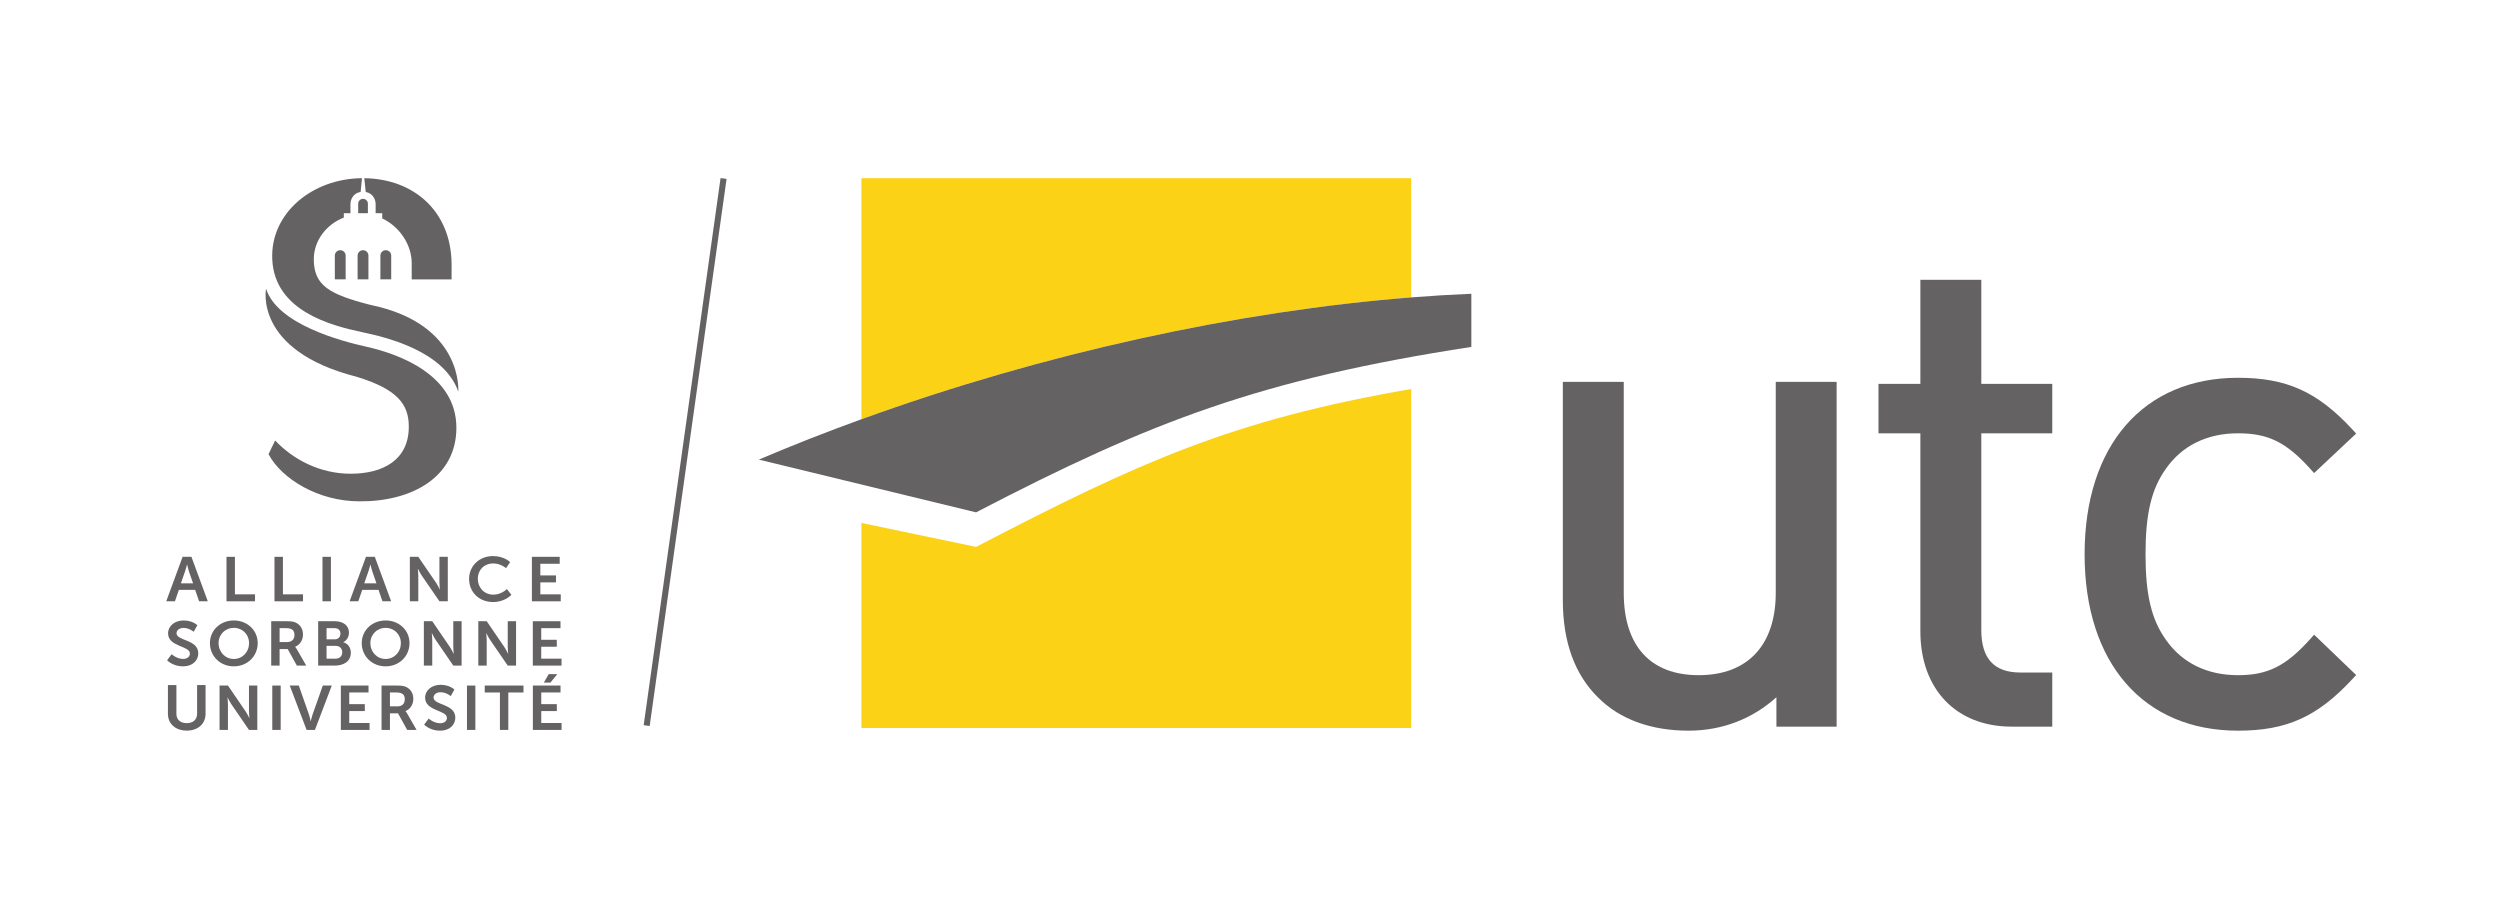 <?xml version="1.0" encoding="UTF-8" standalone="no"?>
<svg
   viewBox="0 0 550 200"
   height="200"
   width="550"
   xml:space="preserve"
   id="svg2"
   version="1.1"
   sodipodi:docname="utc.svg"
   inkscape:version="1.1.1 (3bf5ae0d25, 2021-09-20)"
   xmlns:inkscape="http://www.inkscape.org/namespaces/inkscape"
   xmlns:sodipodi="http://sodipodi.sourceforge.net/DTD/sodipodi-0.dtd"
   xmlns="http://www.w3.org/2000/svg"
   xmlns:svg="http://www.w3.org/2000/svg"
   xmlns:rdf="http://www.w3.org/1999/02/22-rdf-syntax-ns#"
   xmlns:cc="http://creativecommons.org/ns#"
   xmlns:dc="http://purl.org/dc/elements/1.1/"><sodipodi:namedview
     id="namedview47"
     pagecolor="#505050"
     bordercolor="#eeeeee"
     borderopacity="1"
     inkscape:pageshadow="0"
     inkscape:pageopacity="0"
     inkscape:pagecheckerboard="0"
     showgrid="false"
     inkscape:snap-object-midpoints="true"
     inkscape:snap-center="true"
     inkscape:snap-bbox="true"
     inkscape:zoom="0.97062597"
     inkscape:cx="242.1118"
     inkscape:cy="121.0559"
     inkscape:window-width="1920"
     inkscape:window-height="1001"
     inkscape:window-x="-9"
     inkscape:window-y="-9"
     inkscape:window-maximized="1"
     inkscape:current-layer="svg2" /><defs
     id="defs6" /><rect
     style="fill:#ffffff;stroke-width:0.804;stroke-linecap:round"
     id="rect886"
     width="550"
     height="200"
     x="0"
     y="0" /><g
     transform="matrix(1.333,0,0,-1.333,36.574,160.75)"
     id="g10"><g
       transform="scale(0.1)"
       id="g12"><path
         id="path14"
         style="fill:#656263;fill-opacity:1;fill-rule:nonzero;stroke:none"
         d="m 315.832,744.941 h 17.852 v 39.153 c 0,4.926 -4,8.914 -8.926,8.914 -4.926,0 -8.926,-3.988 -8.926,-8.914 v -39.153" /><path
         id="path16"
         style="fill:#656263;fill-opacity:1;fill-rule:nonzero;stroke:none"
         d="m 278.242,744.941 h 17.856 v 39.153 c 0,4.926 -4,8.914 -8.934,8.914 -4.926,0 -8.922,-3.988 -8.922,-8.914 v -39.153" /><path
         id="path18"
         style="fill:#656263;fill-opacity:1;fill-rule:nonzero;stroke:none"
         d="m 353.426,744.941 h 17.851 v 39.153 c 0,4.926 -3.996,8.914 -8.925,8.914 -4.926,0 -8.926,-3.988 -8.926,-8.914 v -39.153" /><path
         id="path20"
         style="fill:#656263;fill-opacity:1;fill-rule:nonzero;stroke:none"
         d="m 329.223,889.086 c 11.879,-2.109 16.343,-12.551 16.343,-19.832 v -15.207 h 10.887 v -8.613 c 28.457,-13.371 48.649,-43.204 48.649,-73.782 0,-0.207 -0.008,-0.398 -0.008,-0.586 v -26.218 h 65.828 v 26.804 C 469.516,858.02 408.051,910.754 326.883,911.82 l 2.34,-22.734" /><path
         id="path22"
         style="fill:#656263;fill-opacity:1;fill-rule:nonzero;stroke:none"
         d="m 316.773,869.742 v -15.687 h 16.024 v 15.687 c 0,4.422 -3.586,8.012 -8.012,8.012 -4.426,0 -8.012,-3.59 -8.012,-8.012" /><path
         id="path24"
         style="fill:#656263;fill-opacity:1;fill-rule:nonzero;stroke:none"
         d="m 336.859,702.766 c -67.941,17.363 -93.332,32.172 -93.332,75.23 0,30.906 20.61,57.492 49.539,68.863 v 7.196 h 10.942 v 15.199 c 0,7.387 4.578,18.004 16.812,19.906 l 2.231,22.68 c -81.817,-0.629 -151.43,-57.453 -148.086,-133.844 3.726,-85.5 97.469,-109.461 147.976,-120.191 39.731,-8.438 135.348,-30.821 159.047,-98.172 0,0 8.864,111.445 -145.129,143.133" /><path
         id="path26"
         style="fill:#656263;fill-opacity:1;fill-rule:nonzero;stroke:none"
         d="m 314.27,584.066 c 68.503,-20.882 86.046,-46.289 86.046,-82.371 0,-55.011 -42.597,-77.609 -96.078,-77.609 -51.199,0 -95.226,23.879 -124.504,54.828 -0.14,0.149 -10.906,-22.586 -10.906,-22.586 21.539,-40.719 82.098,-77.789 149.68,-77.789 h 0.082 0.09 c 86.562,-0.723 160.172,39.805 160.172,121.422 0,87.633 -95.497,121.93 -148.493,133.707 -41.695,9.273 -146.914,36.969 -165.636,95.766 0,0 -20.883,-101.93 149.547,-145.368" /><path
         id="path28"
         style="fill:#656263;fill-opacity:1;fill-rule:nonzero;stroke:none"
         d="m 34.23,274.223 c 0,0 -1.727,-7.235 -3.231,-11.368 l -6.809,-19.636 h 20.082 l -6.805,19.636 c -1.399,4.133 -3.02,11.368 -3.02,11.368 z m 13.5,-41.864 H 20.844 L 14.363,213.551 H 0.004 L 26.996,286.938 H 41.574 L 68.578,213.551 H 54.211 l -6.48,18.808" /><path
         id="path30"
         style="fill:#656263;fill-opacity:1;fill-rule:nonzero;stroke:none"
         d="m 99.418,286.938 h 13.93 v -61.915 h 33.16 v -11.472 h -47.09 v 73.387" /><path
         id="path32"
         style="fill:#656263;fill-opacity:1;fill-rule:nonzero;stroke:none"
         d="m 178.637,286.938 h 13.933 v -61.915 h 33.149 v -11.472 h -47.082 v 73.387" /><path
         id="path34"
         style="fill:#656263;fill-opacity:1;fill-rule:nonzero;stroke:none"
         d="m 257.855,286.938 h 13.922 v -73.387 h -13.922 v 73.387" /><path
         id="path36"
         style="fill:#656263;fill-opacity:1;fill-rule:nonzero;stroke:none"
         d="m 336.859,274.223 c 0,0 -1.73,-7.235 -3.238,-11.368 l -6.808,-19.636 h 20.085 l -6.808,19.636 c -1.399,4.133 -3.02,11.368 -3.02,11.368 z m 13.5,-41.864 h -26.894 l -6.481,-18.808 h -14.359 l 27,73.387 h 14.582 l 26.996,-73.387 h -14.371 l -6.473,18.808" /><path
         id="path38"
         style="fill:#656263;fill-opacity:1;fill-rule:nonzero;stroke:none"
         d="m 402.043,286.938 h 13.926 l 29.054,-42.372 c 2.918,-4.25 6.368,-11.378 6.368,-11.378 h 0.218 c 0,0 -0.757,7.031 -0.757,11.378 v 42.372 h 13.824 v -73.387 h -13.824 l -29.051,42.285 c -2.918,4.227 -6.367,11.355 -6.367,11.355 h -0.223 c 0,0 0.758,-7.031 0.758,-11.355 v -42.285 h -13.926 v 73.387" /><path
         id="path40"
         style="fill:#656263;fill-opacity:1;fill-rule:nonzero;stroke:none"
         d="m 539.262,288.18 c 18.679,0 28.289,-10.02 28.289,-10.02 l -6.696,-9.922 c 0,0 -8.746,7.754 -20.953,7.754 -16.195,0 -25.703,-11.582 -25.703,-25.226 0,-13.953 9.832,-26.25 25.813,-26.25 13.285,0 22.246,9.297 22.246,9.297 l 7.344,-9.61 c 0,0 -10.582,-11.894 -30.125,-11.894 -23.442,0 -39.641,16.652 -39.641,38.242 0,21.301 16.848,37.629 39.426,37.629" /><path
         id="path42"
         style="fill:#656263;fill-opacity:1;fill-rule:nonzero;stroke:none"
         d="m 603.465,286.938 h 45.902 v -11.473 h -31.972 v -19.219 h 25.816 V 244.77 h -25.816 v -19.747 h 33.703 v -11.472 h -47.633 v 73.387" /><path
         id="path44"
         style="fill:#656263;fill-opacity:1;fill-rule:nonzero;stroke:none"
         d="m 8.918,126.195 c 0,0 8.273,-7.734 19.02,-7.734 5.801,0 11.07,2.883 11.07,8.859 0,13.114 -35.996,10.84 -35.996,33.328 0,12.188 10.961,21.25 25.57,21.25 15.043,0 22.781,-7.832 22.781,-7.832 l -6.016,-10.828 c 0,0 -7.312,6.387 -16.875,6.387 -6.445,0 -11.496,-3.605 -11.496,-8.762 0,-13.008 35.891,-9.812 35.891,-33.23 0,-11.653 -9.242,-21.465 -25.141,-21.465 -16.977,0 -26.328,10.02 -26.328,10.02 l 7.52,10.007" /><path
         id="path46"
         style="fill:#656263;fill-opacity:1;fill-rule:nonzero;stroke:none"
         d="m 111.52,181.91 c 22.46,0 39.433,-16.406 39.433,-37.355 0,-21.563 -16.973,-38.379 -39.433,-38.379 -22.45,0 -39.434,16.816 -39.434,38.379 0,20.949 16.984,37.355 39.434,37.355 m 0,-63.555 c 13.976,0 25.148,11.133 25.148,26.2 0,14.445 -11.172,25.175 -25.148,25.175 -13.969,0 -25.137,-10.73 -25.137,-25.175 0,-15.067 11.168,-26.2 25.137,-26.2" /><path
         id="path48"
         style="fill:#656263;fill-opacity:1;fill-rule:nonzero;stroke:none"
         d="m 173.23,180.668 h 24.61 c 8.265,0 12.023,-0.613 15.355,-2.059 7.633,-3.3 12.473,-10.324 12.473,-20.031 0,-8.758 -4.84,-16.914 -12.898,-20.008 v -0.207 c 0,0 1.074,-1.023 2.578,-3.613 l 15.687,-27.332 H 215.563 L 200.41,134.75 H 187.086 V 107.418 H 173.23 Z m 26.325,-34.363 c 7.414,0 12.035,4.238 12.035,11.562 0,7.02 -3.117,11.356 -13.973,11.356 h -10.531 v -22.918 h 12.469" /><path
         id="path50"
         style="fill:#656263;fill-opacity:1;fill-rule:nonzero;stroke:none"
         d="m 250.719,180.668 h 27.285 c 13.762,0 23.531,-6.816 23.531,-18.887 0,-6.804 -3.433,-12.683 -9.234,-15.683 v -0.203 c 8.379,-2.364 12.355,-9.797 12.355,-17.227 0,-14.648 -12.254,-21.25 -26.328,-21.25 h -27.609 z m 27.285,-29.922 c 6.019,0 9.465,4.133 9.465,9.387 0,5.262 -3.223,9.09 -9.68,9.09 h -13.211 v -18.477 z m 1.406,-31.883 c 7.086,0 11.063,4.442 11.063,10.633 0,6.086 -4.078,10.52 -11.063,10.52 h -14.832 v -21.153 h 14.832" /><path
         id="path52"
         style="fill:#656263;fill-opacity:1;fill-rule:nonzero;stroke:none"
         d="m 362.059,181.91 c 22.464,0 39.433,-16.406 39.433,-37.355 0,-21.563 -16.969,-38.379 -39.433,-38.379 -22.457,0 -39.43,16.816 -39.43,38.379 0,20.949 16.973,37.355 39.43,37.355 m 0,-63.555 c 13.968,0 25.14,11.133 25.14,26.2 0,14.445 -11.172,25.175 -25.14,25.175 -13.965,0 -25.141,-10.73 -25.141,-25.175 0,-15.067 11.176,-26.2 25.141,-26.2" /><path
         id="path54"
         style="fill:#656263;fill-opacity:1;fill-rule:nonzero;stroke:none"
         d="m 425.164,180.668 h 13.856 l 28.914,-42.305 c 2.898,-4.226 6.332,-11.347 6.332,-11.347 h 0.218 c 0,0 -0.746,7.011 -0.746,11.347 v 42.305 h 13.75 v -73.25 h -13.75 l -28.906,42.187 c -2.906,4.239 -6.348,11.356 -6.348,11.356 h -0.211 c 0,0 0.747,-7.012 0.747,-11.356 v -42.187 h -13.856 v 73.25" /><path
         id="path56"
         style="fill:#656263;fill-opacity:1;fill-rule:nonzero;stroke:none"
         d="m 515.027,180.668 h 13.864 l 28.898,-42.305 c 2.891,-4.226 6.344,-11.347 6.344,-11.347 h 0.211 c 0,0 -0.746,7.011 -0.746,11.347 v 42.305 h 13.75 v -73.25 h -13.75 l -28.914,42.187 c -2.907,4.239 -6.332,11.356 -6.332,11.356 h -0.219 c 0,0 0.758,-7.012 0.758,-11.356 v -42.187 h -13.864 v 73.25" /><path
         id="path58"
         style="fill:#656263;fill-opacity:1;fill-rule:nonzero;stroke:none"
         d="m 605.004,180.668 v -73.262 h 47.383 v 11.457 h -33.52 v 19.707 h 25.664 v 11.446 h -25.664 v 19.207 h 31.805 v 11.445 h -45.668" /><path
         id="path60"
         style="fill:#656263;fill-opacity:1;fill-rule:nonzero;stroke:none"
         d="M 2.766,75.309 H 16.754 v -47.375 c 0,-9.891 6.719,-15.516 17.031,-15.516 10.293,0 17.129,5.625 17.129,15.625 V 75.309 H 64.898 V 27.934 C 64.898,11.363 52.434,0.121 33.891,0.121 15.23,0.121 2.766,11.363 2.766,27.934 v 47.375" /><path
         id="path62"
         style="fill:#656263;fill-opacity:1;fill-rule:nonzero;stroke:none"
         d="m 87.973,74.496 h 13.855 l 28.906,-42.305 c 2.895,-4.227 6.336,-11.336 6.336,-11.336 h 0.211 c 0,0 -0.746,7 -0.746,11.336 v 42.305 h 13.75 V 1.246 h -13.75 L 107.629,43.434 c -2.899,4.246 -6.34,11.355 -6.34,11.355 h -0.219 c 0,0 0.758,-7.012 0.758,-11.355 V 1.246 H 87.973 V 74.496" /><path
         id="path64"
         style="fill:#656263;fill-opacity:1;fill-rule:nonzero;stroke:none"
         d="m 175.008,74.496 h 13.859 V 1.254 H 175.008 V 74.496" /><path
         id="path66"
         style="fill:#656263;fill-opacity:1;fill-rule:nonzero;stroke:none"
         d="m 203.813,74.496 h 14.941 l 16.75,-47.762 C 237.008,22.496 238.305,16 238.305,16 h 0.324 c 0,0 1.394,6.496 2.891,10.734 l 16.875,47.762 h 14.832 L 245.395,1.246 h -13.75 L 203.813,74.496" /><path
         id="path68"
         style="fill:#656263;fill-opacity:1;fill-rule:nonzero;stroke:none"
         d="m 288.168,74.496 h 45.668 V 63.043 H 302.027 V 43.863 h 25.68 V 32.398 h -25.68 v -19.707 h 33.528 V 1.246 H 288.168 V 74.496" /><path
         id="path70"
         style="fill:#656263;fill-opacity:1;fill-rule:nonzero;stroke:none"
         d="m 355.328,74.496 h 24.606 c 8.269,0 12.035,-0.613 15.367,-2.059 7.633,-3.301 12.469,-10.324 12.469,-20.02 0,-8.77 -4.836,-16.926 -12.895,-20.02 v -0.207 c 0,0 1.074,-1.023 2.578,-3.602 L 413.137,1.246 H 397.668 L 382.508,28.59 H 369.191 V 1.246 H 355.328 Z M 381.66,40.133 c 7.414,0 12.028,4.238 12.028,11.562 0,7.019 -3.114,11.348 -13.965,11.348 H 369.191 V 40.133 h 12.469" /><path
         id="path72"
         style="fill:#656263;fill-opacity:1;fill-rule:nonzero;stroke:none"
         d="m 433.133,20.023 c 0,0 8.273,-7.734 19.023,-7.734 5.793,0 11.059,2.883 11.059,8.867 0,13.105 -35.992,10.832 -35.992,33.32 0,12.188 10.957,21.25 25.574,21.25 15.043,0 22.785,-7.832 22.785,-7.832 l -6.023,-10.828 c 0,0 -7.313,6.387 -16.871,6.387 -6.446,0 -11.5,-3.605 -11.5,-8.762 0,-13.008 35.894,-9.805 35.894,-33.223 0,-11.648 -9.242,-21.473 -25.144,-21.473 -16.973,0 -26.325,10.02 -26.325,10.02 l 7.52,10.008" /><path
         id="path74"
         style="fill:#656263;fill-opacity:1;fill-rule:nonzero;stroke:none"
         d="m 496.316,74.496 h 13.868 V 1.254 H 496.316 V 74.496" /><path
         id="path76"
         style="fill:#656263;fill-opacity:1;fill-rule:nonzero;stroke:none"
         d="m 550.695,63.043 h -25.039 v 11.453 h 63.938 V 63.043 H 564.547 V 1.254 H 550.695 V 63.043" /><path
         id="path78"
         style="fill:#656263;fill-opacity:1;fill-rule:nonzero;stroke:none"
         d="m 631.293,93.383 -8.172,-14.043 h 10.965 l 11.281,14.043 z M 605.074,74.508 V 1.234 h 47.383 V 12.691 h -33.523 v 19.707 h 25.675 v 11.453 h -25.675 v 19.199 h 31.8 v 11.457 h -45.66" /><path
         id="path80"
         style="fill:#656263;fill-opacity:1;fill-rule:nonzero;stroke:none"
         d="m 2746.72,575.668 h -90.37 V 227.594 c 0,-86.438 -46.36,-135.988 -127.12,-135.988 -79.81,0 -123.75,48.3 -123.75,135.988 V 575.668 H 2304.94 V 215.336 c 0,-69.063 19.81,-123.281 58.86,-161.231 35.4,-35.34 86.82,-54.102 148.66,-54.102 56,0 106.13,20.019 144.98,55.234 V 6.676 h 99.39 V 575.668 h -10.11" /><path
         id="path82"
         style="fill:#656263;fill-opacity:1;fill-rule:nonzero;stroke:none"
         d="m 2985.45,744.176 h -90.42 V 572.34 h -69.14 v -81.539 h 69.14 V 163.98 c 0,-95.558 59.16,-157.304 150.69,-157.304 h 66.98 V 95.992 h -52.51 c -43.45,0 -64.6,22.988 -64.6,70.254 v 324.555 h 117.11 v 81.539 h -117.11 v 171.836 h -10.14" /><path
         id="path84"
         style="fill:#656263;fill-opacity:1;fill-rule:nonzero;stroke:none"
         d="m 3166.07,291.176 c 0,-179.571 97.08,-291.172 253.29,-291.172 79.9,0 130.89,22.922 188.13,84.609 l 6.78,7.246 -69.42,66.563 -6.9,-7.734 c -39.88,-44.188 -69.86,-59.083 -118.59,-59.083 -51.11,0 -92.18,20.117 -118.93,58.175 -24.02,33.485 -33.8,74.403 -33.8,141.395 0,67.031 9.78,107.922 33.76,141.34 26.84,38.152 67.86,58.289 118.97,58.289 49.47,0 79.41,-14.668 118.59,-58.035 l 6.85,-7.618 69.47,65.235 -6.78,7.351 c -57.24,61.707 -108.23,84.711 -188.13,84.711 -156.21,0 -253.29,-111.613 -253.29,-291.273" /><path
         id="path86"
         style="fill:#fcd216;fill-opacity:1;fill-rule:nonzero;stroke:none"
         d="M 1147.32,342.875 V 4.469 h 907.34 V 563.91 C 1759.03,513.043 1604.38,442.652 1336.53,303.297 l -189.21,39.578" /><path
         id="path88"
         style="fill:#fcd216;fill-opacity:1;fill-rule:nonzero;stroke:none"
         d="M 2054.67,911.836 H 1147.33 V 513.984 c 301.24,109.329 622.29,178.696 907.34,201.118 v 196.734" /><path
         id="path90"
         style="fill:#656263;fill-opacity:1;fill-rule:nonzero;stroke:none"
         d="M 2054.67,715.109 C 1769.62,692.68 1448.57,623.313 1147.33,513.992 1090.04,493.203 1033.45,471.016 977.984,447.387 l 358.546,-87.051 c 290,150.879 470.23,219.527 817.41,273.055 v 87.695 c -32.52,-1.328 -65.67,-3.348 -99.27,-5.977" /><path
         id="path92"
         style="fill:none;stroke:#656263;stroke-width:10;stroke-linecap:butt;stroke-linejoin:miter;stroke-miterlimit:4;stroke-dasharray:none;stroke-opacity:1"
         d="M 919.809,911.344 792.902,8.383" /></g></g></svg>
